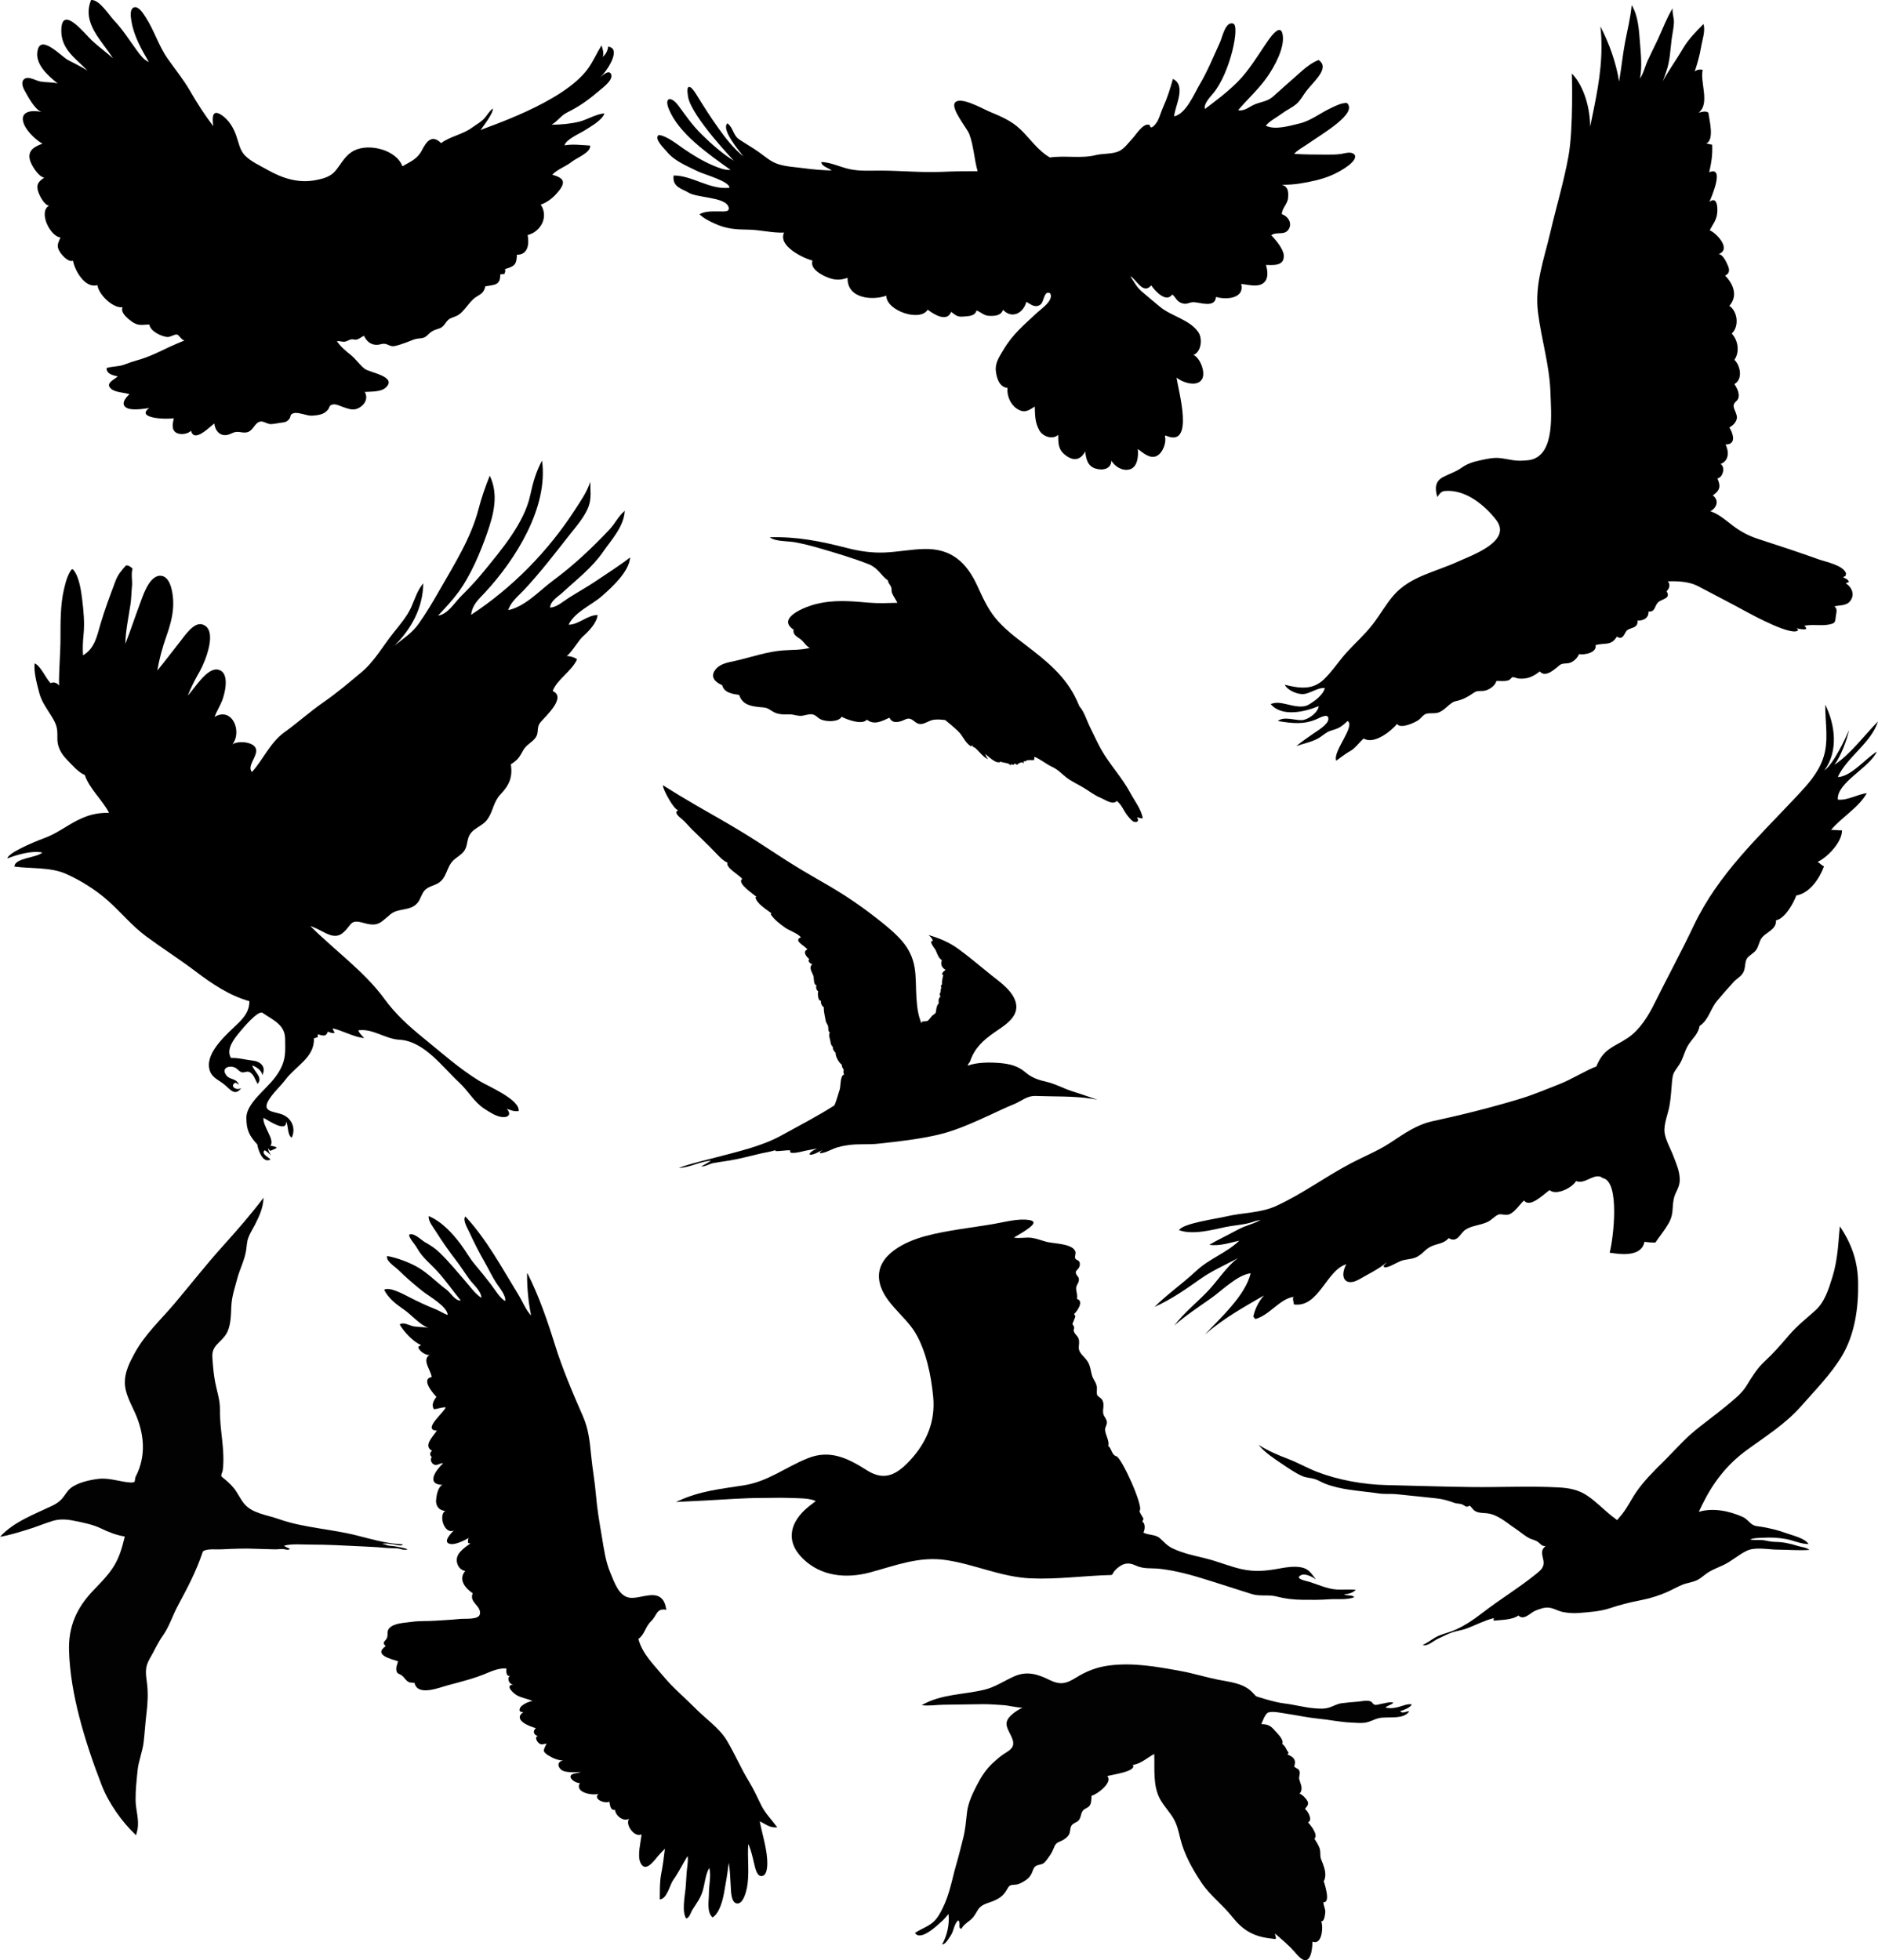 <?xml version="1.0" encoding="utf-8"?>
<!-- Generator: Adobe Illustrator 13.0.2, SVG Export Plug-In . SVG Version: 6.00 Build 14948)  -->
<!DOCTYPE svg PUBLIC "-//W3C//DTD SVG 1.1//EN" "http://www.w3.org/Graphics/SVG/1.1/DTD/svg11.dtd">
<svg version="1.1" id="Layer_1" xmlns="http://www.w3.org/2000/svg" xmlns:xlink="http://www.w3.org/1999/xlink" x="0px" y="0px"
	 width="453.03px" height="472.836px" viewBox="0 0 453.03 472.836" enable-background="new 0 0 453.03 472.836"
	 xml:space="preserve">
<path d="M87.984,94.513c0.82,1.46,0.172,2.887-1.164,3.744c-1.421,0.91-2.587,0.431-4.051-0.072
	c-0.674-0.232-1.711-0.772-2.438-0.625c-1.042,0.212-0.678,0.57-1.233,1.269c-0.935,1.17-2.227,1.312-3.746,1.437
	c-1.336,0.107-3.43-0.987-4.604-0.569c-0.926,0.329-0.5,0.813-1.017,1.417c-0.645,0.755-1.024,0.729-2.022,0.859
	c-0.749,0.097-1.64,0.327-2.387,0.329c-0.813,0.001-1.579-0.644-2.299-0.626c-1.511,0.038-1.758,1.945-3.135,2.501
	c-0.939,0.379-1.774-0.021-2.705,0.002c-0.948,0.025-1.389,0.501-2.267,0.708c-1.834,0.435-3.026-0.993-3.218-2.733
	c-1.063,0.744-4.896,4.812-5.61,1.726c-0.734,0.854-2.62,1.085-3.585,0.496c-1.236-0.755-0.802-2.278-0.581-3.509
	c-1.46,0.357-9.383,0.114-5.924-2.45c-1.324,0.217-3.962,0.587-5.209,0.077c-1.852-0.759-0.645-2.461,0.45-3.403
	c-1.24-0.419-3.361-0.411-4.388-1.267c-1.591-1.329,0.586-2.169,1.55-3.019c-1.143-0.3-2.68-0.52-2.697-2.021
	c1.373-0.462,2.821-0.293,4.23-0.822c1.071-0.401,2.134-0.777,3.222-1.079c2.742-0.76,5.067-1.948,7.641-3.161
	c1.217-0.572,2.478-1.093,3.683-1.587c-0.866-0.229-1.215-1.323-1.807-1.437c-0.587-0.113-1.604,0.703-2.431,0.586
	c-1.477-0.209-3.967-1.378-4.219-3.009c-1.846,0.031-2.704,0.462-4.396-0.82c-0.908-0.688-2.61-2.065-2.076-3.348
	c-2.351,0.296-5.791-3.112-6.046-5.326c-2.948,0.842-5.4-3.351-5.91-5.908c-1.004,0.458-2.49-1.13-3.023-1.912
	c-1.078-1.579-0.597-2.212,0.015-3.689c-2.467-0.2-5.402-6.163-2.767-7.659c-1.172-0.18-2.285-2.387-2.62-3.415
	c-0.56-1.717,0.122-2.444,1.469-3.347c-1.387-0.216-3.082-2.939-3.437-4.223c-0.651-2.357,1.116-3.285,3.001-3.967
	c-1.611-0.927-3.746-2.969-4.453-4.715C4.5,26.778,7.816,26.46,10.02,27.035c-1.666-0.67-3.225-3.653-4.081-5.181
	c-0.497-0.889-1.016-2.331,0.146-2.929c0.967-0.499,2.669,0.565,3.644,0.736c1.392,0.244,2.787,0.13,4.178,0.465
	c-2.3-1.848-5.741-4.789-4.775-8.225c0.964-3.433,5.68,1.72,7.266,2.578c1.584,0.857,3.191,1.567,4.704,2.561
	c-2.825-2.965-6.371-5.107-6.314-9.728c0.079-6.399,5.759,0.963,7.4,2.478c1.621,1.495,3.417,2.795,5.058,4.271
	c-2.628-4.239-7.558-8.447-5.277-14.053c1.971-0.211,4.346,3.672,5.579,4.958c2.065,2.156,3.656,4.725,5.427,7.139
	c0.785,1.069,1.701,2.367,2.925,2.842c-1.749-2.986-3.551-6.163-4.153-9.614c-0.144-0.824-0.586-3.085,0.518-3.531
	c1.131-0.457,2.32,1.512,2.791,2.225c2.119,3.212,3.18,6.991,5.406,10.15c1.816,2.579,3.769,4.957,5.353,7.703
	c1.722,2.986,3.542,5.81,5.632,8.557c-0.271-2.031-0.328-4.323,2.122-2.604c1.664,1.168,2.715,2.941,3.393,4.813
	c0.607,1.683,0.859,3.59,2.17,4.905c1.439,1.444,3.671,2.444,5.431,3.438c3.667,2.071,7.476,3.273,11.689,2.444
	c1.896-0.372,3.586-0.839,4.817-2.398c1.394-1.765,2.281-3.686,4.413-4.743c3.608-1.788,10.16-0.13,11.59,3.819
	c1.95-1.132,3.604-1.732,4.692-3.841c1.039-2.013,2.38-4.016,4.639-1.741c2.264-1.687,5.184-2.058,7.484-3.754
	c1.087-0.802,2.128-1.294,3.021-2.3c0.661-0.745,1.148-1.707,1.983-2.291c0.151,1.399-3.497,5.669-2.849,5.166
	c0.648-0.504,19.932-6.459,25.873-14.905c1.23-1.748,2.054-3.679,3.183-5.481c0.286,0.748,0.675,2.016,0.282,2.782
	c0.825-0.706,1.21-1.5,1.338-2.525c0.184,0.016,0.634,0.182,0.81,0.298c1.787,1.198-1.185,5.861-3.115,7.503
	c-0.055,0.052-0.057,0.049-0.008-0.008c0.679-0.538,2.367-2.368,2.976-1.187c0.706,1.371-1.895,3.267-2.702,3.954
	c-2.622,2.234-4.813,3.844-7.887,5.362c-1.469,0.725-2.29,2.128-3.72,2.919c2.12,0.049,4.68-0.223,6.649-0.71
	c1.903-0.47,4.077-1.858,6.091-2.004c-0.503,1.643-3.334,3.179-4.729,4.079c-1.173,0.756-4.695,2.272-4.875,3.642
	c1.871-0.374,4.174-0.06,6.143,0.043c0.292,1.631-3.296,3.008-4.36,3.864c-1.481,1.194-3.405,1.769-4.768,3.164
	c2.587,0.735,3.446,1.63,1.556,3.95c-1.243,1.524-2.484,2.584-4.333,3.28c1.987,2.955-0.029,6.565-3.158,7.324
	c0.427,2.25,0.038,4.796-2.59,4.748c-0.055,2.415-0.623,2.823-2.877,3.459c0.167,0.465,0.033,0.774-0.19,1.246
	c-0.397-0.158-0.611,0.078-0.958,0.047c0.075,2.688-1.458,2.49-3.597,2.877c-0.349,1.479-0.896,1.756-2.078,2.471
	c-1.053,0.637-1.571,1.411-2.369,2.356c-0.763,0.908-1.501,1.903-2.616,2.36c-1.673,0.683-1.723,0.514-2.75,1.96
	c-0.888,1.252-1.739,0.958-2.928,1.641c-1.255,0.723-1.298,1.624-2.92,1.751c-1.518,0.121-1.951,0.46-3.324,0.966
	c-0.795,0.292-2.344,0.852-3.163,0.929c-0.79,0.074-1.344-0.473-2.078-0.567c-0.701-0.092-1.14,0.201-1.806,0.233
	c-1.528,0.072-2.589-0.78-3.223-2.158c-0.55,0.162-0.949,0.615-1.571,0.839c-0.664,0.24-1.007-0.078-1.498,0.005
	c-0.558,0.095-0.992,0.474-1.579,0.564c-0.594,0.092-1.231-0.229-1.897-0.114c0.936,1.37,2.031,2.27,3.313,3.286
	c1.251,0.991,2.118,2.374,3.351,3.349c1.195,0.945,8.085,1.883,5.07,4.587c-1.175,1.053-3.524,0.903-4.996,1.016
	c-0.225,0.198-0.007,0.024,0.119-0.032"/>
<path fill="#020202" d="M32.75,442.628c-3.35-3.172-6.543-7.686-8.207-11.979c-2.085-5.374-3.971-10.904-5.412-16.487
	c-1.339-5.188-2.325-10.639-2.477-16.005c-0.162-5.798,1.792-10.223,5.739-14.402c1.829-1.937,3.762-3.802,5.15-6.097
	c1.313-2.174,1.979-4.586,2.567-7.033h-0.083c-2.1-0.359-3.815-1.056-5.719-1.971c-1.836-0.882-3.815-1.273-5.793-1.696
	c-2.004-0.431-3.877-0.685-5.875-0.07c-1.935,0.596-3.8,1.395-5.741,1.987c-2.285,0.696-4.538,1.433-6.9,1.823
	c3.329-3.627,8.224-5.402,12.573-7.474c0.981-0.469,1.839-1.033,2.534-1.881c0.666-0.811,1.134-1.756,1.976-2.413
	c1.688-1.321,4.514-1.941,6.607-2.2c2.706-0.334,5.238,0.736,7.944,0.887l0.763-0.107c0.26-0.469,0.11-0.883,0.355-1.359
	c2.531-4.93,2.08-10.188-0.101-15.173c-1.062-2.432-2.549-4.857-2.538-7.594c0.008-2.483,1.188-4.817,2.35-6.946
	c2.55-4.678,6.353-8.093,9.741-12.125c3.9-4.64,7.604-9.367,11.671-13.877c3.37-3.736,6.66-7.523,9.707-11.529
	c-0.11,2.445-0.989,4.358-2.077,6.508c-0.514,1.015-1.161,1.991-1.571,3.055c-0.406,1.059-0.403,2.164-0.584,3.268
	c-0.372,2.27-1.527,4.434-2.116,6.673c-0.623,2.369-1.329,4.314-1.437,6.795c-0.093,2.146-0.1,4.888-1.326,6.729
	c-1.389,2.088-3.426,2.635-3.242,5.469c0.13,1.984,0.299,4.062,0.676,6.014c0.445,2.315,1.189,4.271,1.15,6.676
	c-0.077,4.911,1.281,9.625,0.681,14.539c-0.065,0.542-0.621,1.284-0.196,1.625c1.057,0.85,2.096,1.72,2.937,2.791
	c0.916,1.167,1.503,2.562,2.452,3.702c1.926,2.318,5.583,2.692,8.286,3.662c3.051,1.093,6.266,1.676,9.455,2.206
	c3.302,0.549,6.555,1.012,9.801,1.858c3.132,0.818,6.273,1.683,9.51,1.958c0.381,0.031,0.764,0.059,1.145,0.085
	c-0.035,0.068-0.065,0.129-0.088,0.213c-0.753,0.184-1.548-0.155-2.312-0.234c-0.607-0.062-2.059-0.331-2.543-0.073
	c0.53-0.013,1.06,0.321,1.563,0.405c0.53,0.088,1.083,0.075,1.592,0.181c0.915,0.189,2.174,0.315,2.989,0.719
	c-0.933,0.317-1.785-0.205-2.659-0.247c-0.964-0.046-1.85-0.029-2.815-0.123c-1.982-0.191-4.05-0.272-5.997-0.37
	c-3.933-0.195-7.928-0.415-11.891-0.406c-1.964,0.006-4.603-0.251-6.46,0.263c0.399,0.338,0.97,0.517,1.43,0.739
	c-0.375,0.496-1.18,0.071-1.704,0.059c-0.706-0.018-1.355,0.113-2.069,0.077c-1.427-0.07-2.889-0.051-4.294-0.121
	c-2.78-0.142-5.716-0.007-8.494,0.124c-1.341,0.062-3.242-0.204-4.325,0.411l-0.163,0.245c-1.566,4.709-3.674,8.62-6.002,12.982
	c-1.285,2.408-2.048,4.997-3.642,7.241c-1.232,1.735-2.028,3.638-3.106,5.461c-1.297,2.193-0.963,3.672-0.666,6.104
	c0.28,2.286,0.155,4.715-0.124,6.997c-0.284,2.323-0.421,4.646-0.682,6.967c-0.265,2.359-1.24,4.557-1.477,6.932
	c-0.234,2.356-0.511,4.813-0.479,7.182c0.03,2.339,0.888,4.64,0.475,6.98c-0.089,0.503-0.23,0.996-0.381,1.484L32.75,442.628z"/>
<path d="M159.9,189.466c-0.023,0.904,2.759,6.1,3.764,5.959c-1.27,0.477,0.17,1.618,0.766,2.098
	c0.936,0.754,1.652,1.721,2.513,2.566c1.821,1.786,3.668,3.515,5.439,5.361c0.886,0.924,1.938,2.139,3.14,2.65
	c-0.579,1.191,2.988,3.059,3.521,3.933c-1.407,0.938,2.764,3.698,3.416,4.27c-0.073,0.044-0.155,0.063-0.229,0.11
	c0.232,1.523,2.69,2.972,3.861,3.889c-0.054,0.061-0.119,0.178-0.176,0.248c0.887,1.312,2.173,2.284,3.444,3.188
	c1.141,0.812,2.943,1.307,3.85,2.348c-1.915,0.803,0.869,1.988,1.564,2.938c-1.293,0.509-0.17,1.856,0.444,2.302
	c-0.481,0.523,0.206,1.107,0.728,1.263c-0.855,0.739-0.154,1.792,0.15,2.495c0.187,0.434,0.193,0.634,0.242,1.253
	c0.031,0.417,0.104,1.241,0.602,1.306c-0.126,0.485-0.054,1.216,0.447,1.455c-0.203,0.498-0.034,2.492,0.652,2.27
	c-0.073,0.588,0.207,1.311,0.701,1.608c-0.055,1.157,0.271,2.122,0.441,3.233c0.075,0.5,0.424,0.813,0.566,1.275
	c0.156,0.502-0.094,1.271,0.439,1.553c-0.35,0.629-0.047,1.291,0.095,1.927c0.096,0.427,0.13,1.231,0.626,1.5
	c-0.074,0.589,0.285,1.136,0.7,1.519c-0.184,0.678,0.867,2.534,1.471,2.826c-0.064,0.387,0.206,0.896,0.474,1.242
	c-0.191,0.369-0.064,0.799,0.07,1.161c-0.963,0.125-0.803,2.81-1.045,3.56c-0.363,1.125-0.796,2.723-1.225,3.738l-0.062,0.119
	c-4.225,2.705-8.391,4.823-12.769,7.248c-4.743,2.626-10.512,3.894-15.719,5.284c-3.021,0.807-6.144,1.474-9.076,2.568
	c2.691-0.054,5.134-1.624,7.798-1.726c-0.773,0.479-1.582,0.92-2.376,1.364c0.965,0.078,2.04-0.662,2.96-0.822
	c1.144-0.2,2.273-0.368,3.417-0.539c2.562-0.383,5.161-1.097,7.685-1.691c1.275-0.302,2.651-0.474,3.88-0.89
	c-0.003,0.039-0.06,0.17-0.07,0.217c1.169,0.107,2.513-0.268,3.684-0.146c-0.762,1.05,2.113,0.438,2.573,0.314
	c1.282-0.342,2.534-0.503,3.825-0.77c-0.756,0.379-1.373,0.605-1.879,1.341c0.555,0.581,2.57-0.742,3.25-0.981
	c-0.292,0.199-0.674,0.397-0.695,0.785c1.256-0.071,2.23-0.656,3.363-1.121c1.143-0.469,2.432-0.696,3.65-0.867
	c2.277-0.322,4.623-0.062,6.923-0.308c4.794-0.513,9.71-1.056,14.42-2.132c4.407-1.007,8.685-2.979,12.784-4.854
	c1.863-0.853,3.699-1.762,5.598-2.516c1.953-0.775,3.135-2.105,5.37-2.021c4.494,0.168,9.028-0.022,13.485,0.66
	c0.471,0.072,0.938,0.155,1.403,0.259c-2.069-0.731-4.126-1.411-6.213-2.087c-2.043-0.662-4-1.771-6.084-2.241
	c-1.952-0.438-3.589-0.988-5.131-2.311c-1.817-1.559-3.784-2.022-6.148-2.228c-2.325-0.201-5.552-0.205-7.745,0.637l0.061-0.24
	c0.098-0.322,0.405-0.494,0.512-0.812c1.06-3.178,3.166-5.094,5.859-6.963c2.192-1.52,5.69-3.52,5.261-6.68
	c-0.424-3.111-3.884-5.455-6.137-7.247c-2.601-2.069-5.131-4.269-7.82-6.22c-2.219-1.608-4.588-2.6-7.208-3.352
	c0.452,0.372,0.924,0.807,1.061,1.405c-1.176-0.022,0.5,1.872,0.676,2.251c0.338,0.729,0.676,1.963,1.486,2.391
	c-0.266,1-0.146,1.721,0.905,2.357c-0.372,0.299-1.271,0.928-0.54,1.353c-0.185,0.306-0.418,1.81-0.295,2.133
	c-0.314,0.191-0.374,0.512-0.184,0.831c-0.164,0.339-0.207,0.695-0.156,1.06c-0.422,0.338-0.122,0.739-0.093,1.182
	c-0.515,0.202-0.429,1.089-0.384,1.554c-0.418,0.299-0.537,1.025-0.6,1.456c-0.141,0.959-0.077,0.826-0.773,1.326
	c-0.545,0.392-0.769,0.985-1.24,1.364c-0.414,0.333-1.696-0.143-1.527,0.709l0.045,0.112c-0.897-2.021-1.129-4.11-1.285-6.315
	c-0.174-2.457-0.039-4.941-0.451-7.379c-0.395-2.342-1.393-4.421-2.928-6.229c-1.754-2.063-3.913-3.786-6.033-5.455
	c-2.5-1.967-5.083-3.832-7.757-5.559c-2.703-1.744-5.503-3.325-8.288-4.935c-2.693-1.558-5.332-3.197-7.935-4.901
	c-3.105-2.033-6.21-4.062-9.389-5.979c-3.415-2.061-6.894-4.011-10.349-6.003c-2.673-1.541-5.307-3.141-7.916-4.787L159.9,189.466z"
	/>
<path d="M409.789,364.682c3.413-1.035,7.334-0.229,10.541,1.195c0.928,0.413,1.345,1.023,2.087,1.643
	c0.841,0.7,1.63,0.616,2.653,0.793c2.003,0.346,3.984,0.834,5.897,1.535c1.448,0.531,4.445,1.193,5.311,2.595
	c-1.785,0.039-3.742-0.908-5.518-1.218c-1.902-0.331-3.636-0.405-5.573-0.291c-0.945,0.057-2.122,0.021-2.998,0.413
	c0.913,0.214,1.965,0.045,2.946,0.143c0.979,0.098,1.955,0.427,2.958,0.435c1.954,0.014,3.691,0.374,5.572,0.977
	c0.941,0.302,2.079,0.34,2.831,0.958c-2.544,0.188-5.158-0.05-7.711-0.064c-2.269-0.014-5.38-0.724-7.467,0.295
	c-1.988,0.969-3.624,2.528-5.694,3.475c-1.107,0.506-2.251,0.953-3.308,1.563c-0.991,0.573-1.798,1.435-2.81,1.962
	c-1.111,0.578-2.414,0.689-3.578,1.139c-1.115,0.433-2.158,1.05-3.246,1.549c-2.373,1.088-4.64,1.789-7.203,2.283
	c-2.473,0.477-4.806,1.091-7.195,1.883c-2.311,0.766-5.02,0.94-7.442,1.131c-1.249,0.099-2.573,0.01-3.805-0.228
	c-1.174-0.226-2.251-0.95-3.434-1.062c-1.072-0.103-2.284,0.331-3.26,0.749c-0.901,0.386-2.026,1.574-3.013,1.59
	c-0.413,0.007-0.754-0.117-1.027-0.45c-1.445,1.092-4.305,1.068-6.004,1.255c0.05-0.239-0.059-0.336,0.08-0.622
	c-2.184,0.528-4.362,1.66-6.469,2.474c-1.187,0.459-2.427,0.582-3.602,0.981c-1.2,0.408-2.361,1.054-3.482,1.554
	c-1.034,0.462-2.43,1.871-3.619,1.48c1.08-0.491,1.979-1.201,2.994-1.798c1.263-0.741,2.66-1.017,4.018-1.522
	c2.564-0.955,5.242-2.764,7.4-4.438c4.235-3.284,8.881-6.073,13.035-9.455c1.097-0.893,1.911-1.591,1.671-3.098
	c-0.241-1.504-0.848-2.395,0.521-3.565c-0.908,0.121-1.209-0.518-1.848-0.98c-0.6-0.435-1.167-0.493-1.811-0.775
	c-1.289-0.563-2.395-1.629-3.547-2.386c-2.21-1.451-4.291-3.479-6.988-3.753c-0.836-0.085-1.756-0.051-2.552-0.402
	c-0.784-0.347-0.933-0.863-1.534-1.437c-1.012,0.609-1.137-0.068-2.003-0.355c-0.581-0.193-1.079-0.075-1.751-0.321
	c-1.354-0.498-2.772-0.928-4.297-1.083c-3.213-0.327-6.398-0.695-9.648-1.002c-1.72-0.162-2.941,0.067-4.818-0.261l-0.51-0.073
	c-4.072-0.549-7.949-0.707-11.832-2.179c-0.864-0.328-1.646-0.861-2.528-1.139c-0.986-0.31-2.031-0.29-2.995-0.704
	c-1.701-0.732-3.52-2.005-5.061-3.044c-1.982-1.335-3.982-2.645-5.516-4.498c2.248,1.414,4.549,2.412,7.025,3.349
	c2.451,0.927,4.718,2.255,7.162,3.191c5.05,1.937,11.16,3.035,16.572,3.153c6.909,0.15,13.829,0.409,20.74,0.482
	c6.951,0.074,13.872-0.286,20.822,0.083c2.521,0.135,4.754,0.521,6.895,1.943c2.201,1.463,4.028,3.42,6.101,5.049
	c0.388,0.305,0.781,0.6,1.177,0.892l0.547-0.656c1.818-2,2.736-4.257,4.301-6.446c1.825-2.556,4.033-4.752,6.266-6.947
	c2.299-2.261,4.42-4.735,6.855-6.85c2.684-2.329,5.629-4.347,8.352-6.633c1.756-1.476,3.615-2.847,4.848-4.816
	c1.366-2.184,2.474-4.138,4.394-5.914c2.133-1.973,3.985-4.098,5.868-6.307c1.956-2.294,4.181-4.018,6.396-6.015
	c2.256-2.034,3.194-5.142,4.074-7.957c1.087-3.478,1.378-6.899,1.657-10.502c0.047-0.604,0.105-1.205,0.17-1.807
	c2.863,4.248,4.314,8.403,4.406,13.568c0.107,6.064-0.79,12.546-3.978,17.812c-2.623,4.335-6.424,8.182-9.762,11.978
	c-3.854,4.385-8.602,7.28-13.253,10.705c-4.746,3.493-8.038,7.812-10.617,13.075c-0.283,0.579-0.561,1.161-0.838,1.744V364.682z"/>
<path d="M267.287,348.691c0.998,0.872,0.803,2.211,2.026,2.593c1.292,0.403,6.39,11.719,5.669,13.041
	c-0.488,0.096,1.238,2.372,0.838,2.12c-0.096,0.147-0.205,0.456-0.223,0.625c0.75,0.451,0.613,1.999,0.208,2.611
	c1.281,0.694,2.848,0.383,3.969,1.344c1.059,0.91,1.654,1.764,2.982,2.414c2.58,1.265,5.396,1.812,8.165,2.495
	c2.941,0.725,5.705,1.937,8.681,2.586c3.113,0.682,5.8,0.422,8.914-0.15c1.759-0.324,3.628-0.636,5.414-0.294
	c1.829,0.351,2.452,1.56,3.52,2.917c-0.815-0.602-2.603-1.582-3.651-1.015c-1.331,0.718,0.541,1.19,1.321,1.391
	c2.398,0.613,4.938,1.944,7.402,2.051c1.514,0.064,3.013-0.073,4.53,0.049c-0.601,0.74-1.916,1.121-2.857,1.061
	c0.777,0.511,1.939,0.089,2.521,0.734c-1.903,0.738-4.142,0.368-6.147,0.516c-2.11,0.154-4.27,0.143-6.387,0.116
	c-2.153-0.026-4.163-0.257-6.241-0.799c-1.992-0.521-4.008,0.04-5.972-0.587c-3.541-1.129-7.09-2.262-10.635-3.377
	c-3.75-1.181-7.563-2.251-11.474-2.704c-2.216-0.258-3.908,0.136-5.979-0.839c-2.082-0.98-3.581-0.235-5.071,1.386
	c-0.277,0.303-0.384,0.933-0.794,0.942c-6.475,0.159-13.02,1.106-19.491,0.801c-7.001-0.331-13.318-3.339-20.169-4.387
	c-6.618-1.012-12.234,1.283-18.485,2.963c-5.676,1.523-11.747,0.991-16.145-3.279c-4.484-4.355-3.071-9.057,1.391-12.648
	c0.55-0.44,1.114-0.865,1.677-1.289c-1.65-0.777-4.355-0.664-6.153-0.746c-2.248-0.103-4.521,0.003-6.772-0.001
	c-4.479-0.008-8.982,0.372-13.433,0.599c-2.472,0.126-7.398,0.37-7.398,0.37l0.668-0.282c5.177-2.405,10.125-2.848,15.696-3.73
	c5.905-0.936,10.064-4.365,15.44-6.531c5.393-2.171,9.716-0.002,14.263,2.888c4.22,2.684,7.164,1.112,10.407-2.365
	c4.018-4.312,6.171-9.446,5.599-15.369c-0.494-5.101-1.668-10.985-4.319-15.435c-2.549-4.283-8.262-7.747-8.738-13.035
	c-0.527-5.862,6.505-9.022,11.147-10.269c5.345-1.433,11.031-1.996,16.479-2.931c2.635-0.45,5.857-1.368,8.544-0.96
	c2.074,0.316,0.764,1.393-0.383,2.209c-1.041,0.739-2.163,1.374-3.262,2.023c1.451,0.293,2.875-0.14,4.328,0.075
	c1.266,0.186,2.456,0.688,3.692,0.994c1.682,0.412,6.182,0.393,6.805,2.305c0.175,0.537-0.203,1.095-0.039,1.629
	c0.164,0.544,1.144,0.301,1.131,1.435s-0.998,1.382-0.985,1.924c0.022,0.933,0.925,1.003,0.733,2.029
	c-0.158,0.847-0.657,1.067-0.648,1.902c0.009,0.825,0.396,1.58,0.175,2.508c1.847,0.504-0.007,3.087-0.693,3.666
	c0.626,0.635,0.093,0.938-0.035,1.535c-0.055,0.257-0.269,0.505-0.319,0.827c-0.03,0.194,0.35,0.494,0.373,0.717
	c0.065,0.697-0.293,0.642,0.07,1.369c0.25,0.497,0.717,0.791,0.947,1.304c0.531,1.188-0.218,2.23,0.344,3.275
	c0.488,0.908,1.448,1.6,1.981,2.533c0.647,1.136,0.636,2.033,0.966,3.19c0.322,1.13,1.075,1.719,1.195,2.938
	c0.048,0.505-0.116,1.438,0.083,1.848c0.233,0.47,0.962,0.627,1.275,1.29c0.571,1.21-0.09,2.154,0.213,3.306
	c0.166,0.631,0.766,1.137,0.837,1.864c0.072,0.715-0.41,1.201-0.423,1.809c-0.022,1.176,0.945,2.457,0.823,3.784L267.287,348.691z"
	/>
<path d="M103.645,326.822c-2.011,1.176,0.388,3.796,0.48,5.353c-2.723,0.464,0.487,4.096,1.156,4.772
	c-0.657,0.842-1.281,1.937-0.611,2.983c0.894-0.065,1.885-0.503,2.834-0.464c-0.158,1.063-5.812,5.469-2.122,5.624
	c-0.828,1.327-3.403,3.65-1.163,4.856c-0.562,0.4-0.622,1.096-0.059,1.5c-0.48,0.604-0.133,1.523,0.562,1.835
	c0.807,0.361,1.324-0.42,2.162-0.31c-1.765,1.665-4.198,5.075-0.152,5.218c-1.099,0.448-1.467,2.616-1.54,3.676
	c-0.099,1.455,0.814,2.554,2.265,2.58l-0.062,0.001c-1.652,1.022-0.232,5.751,2.075,4.737c-0.843,0.847-2.9,3.005-0.65,3.276
	c1.108,0.132,3.278-0.887,4.209-1.467c-0.169,0.374-0.144,0.763-0.112,1.182c0.231,0.035,0.307,0.142,0.559,0.14
	c-1.026,0.696-2.689,1.867-3.123,3.064c-0.537,1.482,0.288,3.299,1.874,3.56c-1.771,2.103,0.064,4.204,1.807,5.382
	c-0.94,2.253,2.088,2.958,1.735,5c-0.254,1.479-3.596,1.053-4.915,1.201c-1.92,0.215-3.919,0.279-5.853,0.422
	c-1.916,0.141-3.82-0.01-5.724,0.282c-1.583,0.243-4.187,0.228-5.358,1.519c-0.729,0.801-0.232,1.467-0.569,2.341
	c-0.313,0.813-1.378,0.992-0.315,1.984c-3.049,2.159,1.352,3.104,2.965,3.646c-0.105,0.729-0.464,1.17-0.408,1.94
	c0.084,1.153,0.524,0.952,1.225,1.418c0.678,0.45,0.746,0.833,1.342,1.362c0.683,0.606,1.062,0.34,1.842,0.529
	c0.734,3.292,6.067,1.072,7.996,0.559c3.234-0.861,6.562-1.681,9.641-3.013c1.416-0.613,2.938-1.141,4.51-1.067v0.125
	c-0.068,0.662,0.018,2.014,0.948,1.612c-0.946,0.554-0.288,2.194,0.764,2.138c-2.226,0.207,0.06,2.18,0.829,2.614
	c1.245,0.703,2.582,0.804,3.787,1.392c-0.861,0.066-1.857,0.552-2.539,1.088c-0.668,0.526-1.085,1.657,0.321,1.556
	c-2.64,1.86,1.366,3.458,2.997,3.877c-0.93,0.928-0.352,1.646,0.535,1.972c-0.9,0.035-0.32,1.232,0.156,1.623
	c0.668,0.547,1.102,0.273,1.901,0.118c-0.624,1.482-1.233,1.838,0.405,2.86c1.172,0.732,2.223,1.148,3.605,1.271
	c-1.85,0.23-1.188,2.106,0.16,2.533c1.158,0.368,2.879,0.288,4.081,0.213c-0.608,0.314-2.356,0.247-2.459,1.044
	c-0.108,0.849,1.585,1.712,2.241,1.607c-1.312,2.355,3.084,3.061,4.492,2.623c-1.404,1.257,1.5,2.447,2.616,1.872
	c0.225,0.872,0.143,2.089,1.386,2.003c0.099,1.437,2.084,2.91,3.381,2.125c-1.038,1.441,1.354,4.65,2.999,3.75
	c-0.154,1.855-1.032,5-0.3,6.743c1.064,2.534,3,0.077,3.936-1.085c0.582-0.724,1.23-1.385,1.877-2.053l0.125-0.124
	c-0.229,1.946-0.498,4.072-0.889,6.062c-0.395,2.011-0.311,4.078-0.344,6.167c1.762-0.126,2.402-3.501,3.234-4.668
	c1.309-1.838,2.278-3.869,3.469-5.803c0.216,1.173-0.123,2.737-0.219,3.928c-0.102,1.289-0.137,2.596-0.26,3.875
	c-0.181,1.862-0.959,5.728,0.163,7.293c0.888-0.361,1.032-1.404,1.494-2.143c0.978-1.566,1.888-2.655,2.448-4.467
	c0.516-1.662,0.707-4.241,1.629-5.611c0.463,1.933-0.107,4.135-0.105,6.174c0.002,1.748-0.578,4.473,0.877,5.762
	c1.65-0.979,2.445-4.112,2.768-5.887c0.449-2.476,0.855-4.804,1.136-7.298c0.353,1.954,0.361,3.896,0.491,5.87
	c0.065,0.987,0.062,3.782,1.489,3.951c1.436,0.17,2.141-2.552,2.352-3.512c0.771-3.513,0.1-7.359,0.39-10.945v0.125
	c0.756,1.648,1.054,3.307,1.483,5.051c0.216,0.879,0.668,3.054,1.989,2.618c1.269-0.417,1.141-3.19,1.068-4.156
	c-0.227-3.001-1.214-6.035-1.78-8.993c1.569,0.726,2.304,1.589,4.226,1.457c-1.252-1.731-2.838-3.299-3.809-5.218
	c-0.994-1.969-1.844-3.948-3.012-5.844c-1.996-3.24-3.453-6.771-5.414-10.003c-1.749-2.883-4.996-5.107-7.37-7.503
	c-2.646-2.669-5.531-5.061-7.935-7.962c-2.248-2.715-5.014-5.319-5.945-8.881v-0.062c1.523-1.068,1.621-2.892,2.994-4.201
	c1.559-1.485,1.264-3.256,3.734-2.813c-0.137-0.658-0.271-1.393-0.597-1.988c-1.646-3.014-5.558-0.641-8.13-0.906
	c-2.726-0.281-3.805-3.734-4.729-5.899c-1.249-2.921-1.608-5.945-2.138-9.049c-0.556-3.269-1.106-6.475-1.383-9.783
	c-0.272-3.277-0.875-6.508-1.186-9.78c-0.309-3.239-0.629-6.227-1.947-9.24c-2.469-5.646-4.953-11.441-6.787-17.33
	c-1.793-5.765-3.852-11.739-6.58-17.127h-0.125c0.002,3.597,0.299,6.769,0.979,10.111c-1.23-1.225-2.114-3.458-3.059-4.993
	c-3.963-6.44-7.646-13.358-12.793-18.879c-0.753,0.766,0.537,2.903,0.925,3.747c1.138,2.481,2.43,5.018,3.798,7.391
	c0.931,1.617,1.701,3.324,2.723,4.885c0.69,1.055,2.369,3.011,2.156,4.345c-1.115-0.422-2.727-3.078-3.494-4.061
	c-1.217-1.56-2.464-3.144-3.752-4.655c-1.293-1.517-2.207-3.219-3.389-4.82c-2.02-2.737-4.705-5.647-7.82-6.93
	c-0.169,1.179,1.114,2.73,1.728,3.704c1.495,2.383,3.173,4.772,4.892,7.002c1.167,1.513,2.159,3.13,3.295,4.662
	c0.856,1.155,2.805,2.775,2.791,4.349c-1.406-0.881-2.688-2.658-3.787-3.93c-2.051-2.371-3.973-4.728-6.237-6.928
	c-1.149-1.117-2.198-1.782-3.562-2.55c-0.953-0.535-2.736-2.459-3.871-1.799c0.195,1.082,1.367,2.171,1.912,3.16
	c1.289,2.337,3.152,3.708,4.906,5.627c1.986,2.175,3.818,4.791,5.662,7.062h-0.062c-1.225,0.132-2.438-1.928-3.387-2.629
	c-2.278-1.679-4.268-3.789-6.688-5.256c-2.043-1.239-5.245-2.44-7.589-2.845c-0.469,1.115,1.879,2.581,2.605,3.291
	c1.92,1.876,3.778,3.489,5.895,5.18c1.508,1.204,5.998,3.683,6.08,5.744c-0.953-0.285-1.971-1.012-2.951-1.393
	c-2.171-0.842-4.192-1.824-6.277-2.875c-1.277-0.642-4.765-2.613-6.105-1.81c1.05,2.066,2.816,3.443,4.682,4.714
	c1.963,1.337,3.762,3.626,6.002,4.512c-1.145-0.278-2.294-0.195-3.514-0.385c-1.041-0.163-2.456-1.169-3.42-0.468
	c0.881,1.624,3.44,4.372,5.188,4.965c-0.258,0.09-0.42,0.313-0.686,0.4c-0.075,0.887,1.85,2.182,2.604,1.978H103.645z"/>
<path fill="#020202" d="M302.983,409.15c-0.057-0.051-0.745-0.827-1.16-1.208c-2.176-1.996-5.259-2.221-8.026-2.778
	c-3.008-0.605-5.937-1.535-8.957-2.082c-5.771-1.047-11.522-2.112-17.39-1.323c-2.923,0.393-5.4,1.366-7.896,2.918
	c-2.438,1.517-3.834,1.811-6.455,0.518c-2.811-1.386-5.404-2.164-8.415-0.842c-2.47,1.085-4.557,2.59-7.226,3.233
	c-5.219,1.259-10.324,0.997-15.12,3.723c1.59,0.249,3.58-0.081,5.18-0.096c3.153-0.028,6.455-0.112,9.644-0.137
	c1.59-0.013,3.165,0.122,4.752,0.222c1.561,0.099,3.277,0.623,4.742,0.605c0,0-3.825,1.807-3.854,3.831
	c-0.024,1.774,2.023,3.583,1.552,5.311c-0.276,1.009-1.546,1.588-2.333,2.134c-0.849,0.588-1.615,1.258-2.378,1.951
	c-1.772,1.607-2.912,3.388-4.004,5.503c-1.035,2.007-2.09,4.212-2.359,6.474c-0.249,2.09-0.389,4.146-0.908,6.201
	c-0.542,2.146-1.087,4.362-1.708,6.486c-0.615,2.107-1.047,4.254-1.676,6.354c-0.623,2.085-1.348,3.875-2.46,5.743
	c-1.192,2.004-2.426,2.537-4.443,3.566c-0.47,0.24-0.921,0.515-1.365,0.798c1.385,2.161,5.648-2.072,6.688-3.008
	c0.51-0.46,0.951-1.05,1.404-1.563c0.283,2.414-0.343,5.215-1.52,7.293c0.024,0.019,0.047,0.039,0.068,0.061
	c0.806-0.092,1.615-1.624,2.056-2.276c0.645-0.954,0.788-2.904,1.776-3.543c0.533,0.548,0.05,1.521,0.385,1.896l0.332,0.162
	c0.121-0.231,0.271-0.434,0.435-0.637c0.581-0.722,1.383-1.138,2.038-1.766c0.647-0.62,1.058-1.443,1.523-2.196
	c0.889-1.433,2.45-1.554,3.918-2.21c1.689-0.756,2.381-1.421,3.27-3.014c0.554-0.993,1.145-0.713,2.129-0.873
	c0.771-0.125,1.536-0.61,2.188-1.031c0.604-0.389,1.017-0.854,1.37-1.482c0.337-0.6,0.446-1.473,1.023-1.894
	c0.637-0.464,1.48-0.296,2.104-0.861c0.521-0.473,0.95-1.208,1.373-1.772c0.528-0.706,0.751-1.403,1.106-2.19
	c0.402-0.892,0.924-0.957,1.754-1.359c0.627-0.305,1.308-0.786,1.688-1.39c0.427-0.68,0.235-1.55,0.638-2.216
	c0.396-0.657,1.227-0.72,1.727-1.271c0.586-0.646,0.494-1.595,0.979-2.282c0.432-0.611,1.243-0.685,1.679-1.278
	c0.468-0.637,0.403-1.648,0.464-2.398c1.267-0.239,5.232-3.232,3.793-4.716c0.618-0.312,7.203-1.053,6.176-2.733
	c1.913-0.204,3.63-1.835,5.075-2.571l0.078-0.086c0.14,3.665-0.396,7.726,1.471,11.045c0.92,1.635,2.26,2.983,3.198,4.605
	c0.884,1.527,1.222,3.199,1.643,4.892c0.935,3.761,2.965,7.38,5.113,10.582c2.055,3.062,5.099,5.296,7.382,8.188
	c2.469,3.131,4.985,4.681,8.971,5.191c0.439,0.057,0.804,0.098,1.344,0.166s-0.046-0.877,0.043-1.297
	c1.607,1.407,3.235,2.736,4.643,4.352c1.008,1.156,2.789,3.382,3.806,1.023c0.458-1.061,0.497-2.319,0.574-3.454
	c2.331,0.978,2.627-3.628,2.091-4.919c0.746,0.202,0.902-1.527,0.965-2.033c0.119-0.967-0.462-1.682-0.426-2.549
	c1.838,0.139,0.241-4.466,0.022-5.216c0.069-0.013,0.068,0.073,0.133,0.056c0.595-1.467,0.192-2.804-0.334-4.232
	c-0.242-0.66-0.529-1.136-0.56-1.733c-0.037-0.747,0.037-1.36-0.273-2.108c-0.279-0.673-0.754-1.475-1.167-2.087
	c1.018-0.848-0.905-3.295-1.552-3.925c1.222-0.53-0.009-2.751-0.73-3.247c0.602-0.787,1.093-1.216,0.453-2.154
	c-0.352-0.515-1.139-1.374-1.751-1.538c0.98-1.145,0.217-2.314-0.077-3.461c-0.155-0.609,0.256-1.232,0.084-1.886
	c-0.208-0.794-0.848-0.651-1.251-1.178c-0.034,0.05-0.046,0.161-0.073,0.218c0.091-0.787,0.456-1.285-0.05-2.08
	c-0.384-0.604-0.981-0.756-1.559-1.106c0.1-0.077,0.196-0.318,0.304-0.4c-0.622-0.631-0.739-1.617-1.552-2.07
	c0.472-1.104-1.235-2.581-1.885-3.356c-0.976-1.167-1.829-1.448-3.104-1.438l-0.04-0.005c0.242-0.709,0.922-2.454,1.555-2.767
	c0.942-0.466,3.326,0.067,4.334,0.216c2.611,0.384,5.261,0.975,7.884,1.228c2.638,0.254,5.239,0.824,7.896,0.939
	c1.113,0.048,2.354,0.187,3.457,0.003c1.098-0.184,2.094-0.812,3.188-1.066c2.147-0.499,5.946,0.456,7.349-1.646
	c-0.693-0.113-1.662,0.688-2.175-0.038c0.874-0.309,2.346-0.8,2.79-1.616c-0.885-0.271-2.298,0.369-3.207,0.599
	c-1.115,0.281-1.976,0.403-3.152,0.131c0.585-0.549,1.402-0.585,1.923-1.172c-0.861-0.28-2.058,0.164-2.938,0.294
	c-0.469,0.069-1.145,0.356-1.612,0.204c-0.413-0.136-0.514-0.599-0.893-0.773c-0.875-0.407-2.268-0.029-3.205,0.041
	c-1.29,0.097-2.6,0.201-3.879,0.381c-1.041,0.146-1.814,0.636-2.8,0.975c-1.242,0.428-2.354,0.344-3.644,0.245
	c-2.526-0.195-4.956-0.906-7.475-1.195C307.396,410.61,303.039,409.201,302.983,409.15z"/>
<path d="M63.371,244.343c2.534,1.745,5.369,2.826,5.409,6.218c0.035,2.892,0.231,4.803-1.173,7.406
	c-1.258,2.333-3.018,3.914-4.812,5.804c-1.458,1.537-3.358,3.682-3.362,5.822c-0.006,2.969,0.684,4.34,2.63,6.466
	c0.189,1.314,1.337,4.713,3.202,3.614c-0.556-0.579-2.342-1.369-1.414-2.216c0.566,0.312,1.082,0.8,1.535,1.275
	c-0.319-0.533-0.672-1.11-0.735-1.764c0.008,0.027,0.348,0.408,0.523,0.641c1.946-0.766,2.124-0.875,0.024-1.253
	c1.262-1.298-1.881-4.699-1.635-6.71c1.144,0.561,5.667,3.77,5.452,0.84c0.579,1.09,0.284,3.37,1.369,3.929
	c1.113-2.438-0.172-4.945-2.645-5.71c-2.059-0.638-4.572-0.628-2.915-3.367c1.082-1.787,2.838-3.294,4.095-4.975
	c2.422-3.232,7.041-5.324,6.801-9.911c0.329-0.008,0.529-0.247,0.909-0.211c-0.018-0.232,0.069-0.521,0.047-0.751
	c0.981,0.259,2.015,0.746,2.369-0.646c0.573,0.169,1.169,0.519,1.705,0.265c-0.25-0.309-0.376-0.81-0.554-1.061
	c2.393,0.498,5.23,2.16,7.643,2.349c-0.493-0.564-1.164-1.124-1.408-1.86c3.439-0.532,6.479,2.088,9.928,2.265
	c5.947,0.303,10.382,6.598,14.501,10.406c2.152,1.991,3.514,4.664,6.022,6.265c1.148,0.732,2.521,1.662,3.876,1.917
	c1.589,0.298,2.829-0.355,1.518-1.93c0.994,0.36,1.744,0.69,2.845,0.546c0.361-2.768-7.485-6.045-9.466-7.257
	c-4.884-2.988-9.161-6.837-13.588-10.425c-3.408-2.763-6.733-5.786-9.324-9.363c-4.741-6.545-12.202-11.882-17.851-17.562v-0.02
	c0.52,0.194,1.033,0.404,1.54,0.634c2.043,0.929,4.302,2.78,6.361,0.941c2.233-1.995,1.578-3.281,4.981-2.317
	c3.513,0.995,3.996-0.109,6.433-2.105c1.969-1.612,4.857-0.659,6.573-2.816c0.723-0.907,0.902-2.154,1.721-2.999
	c0.846-0.874,2.018-1.031,3.042-1.595c2.283-1.255,2.043-3.7,3.694-5.459c0.824-0.879,1.997-1.377,2.713-2.375
	c0.716-0.996,0.665-2.027,1.013-3.138c0.758-2.437,3.299-2.614,4.67-4.585c1.384-1.987,1.355-4.108,3.122-5.972
	c2.129-2.246,2.924-4.104,2.488-7.235c1.719-1.091,2.042-1.709,2.991-3.406c0.741-1.322,1.946-1.736,2.852-2.874
	c1.111-1.399,0.154-2.501,1.337-3.901c1.243-1.474,6.296-5.995,2.907-7.484c1.01-2.793,4.595-4.768,5.877-7.658
	c-0.886-0.702-2.373-0.819-2.547-0.798c0.813-0.267,2.987-3.87,3.922-4.692c1.414-1.244,3.385-3.265,3.584-5.2
	c-2.511,0.016-4.547,2.349-7.002,2.344c1.513-3.129,5.532-4.705,8.054-6.92c2.432-2.133,6.554-5.877,6.79-9.32
	c-2.534,1.986-5.391,3.765-8.055,5.575c-2.195,1.49-4.553,2.791-6.8,4.219c-1.187,0.753-2.996,2.352-4.462,2.294
	c0.14-1.651,1.965-2.634,3.058-3.647c3.437-3.184,7.035-5.894,9.719-9.764c2.07-2.988,5.014-6.047,5.251-9.915
	c-1.506,1.24-2.381,3.127-3.724,4.548c-4.258,4.502-8.597,8.588-13.579,12.277c-3.298,2.44-6.637,6.226-10.809,7.141
	c0.569-2,2.612-3.576,3.975-5.048c3.853-4.162,7.221-8.535,10.714-12.986c1.64-2.09,3.847-4.56,4.728-7.075
	c0.698-1.997,0.345-3.819,0.37-5.866c-0.814,2.53-2.319,4.635-3.763,6.866c-6.416,9.921-15.084,18.752-24.981,25.233
	c0.282-2.428,1.708-3.616,3.284-5.31c7.422-7.975,15.396-20.615,13.82-31.903c-1.452,2.725-2.194,5.32-2.834,8.317
	c-1.438,6.744-6.953,13.198-11.223,18.438c-1.726,2.117-3.562,4.065-5.495,5.99c-1.556,1.549-3.19,4.356-5.527,4.657
	c1.684-1.784,3.394-3.604,4.853-5.578c3.021-4.086,5.357-9.651,7.024-14.436c1.568-4.497,2.766-9.229,0.591-13.749
	c-1.079,2.735-1.968,5.231-2.714,8.099c-1.797,6.922-5.78,13.214-9.287,19.347c-1.605,2.808-3.283,5.658-5.157,8.298
	c-1.578,2.225-3.635,3.504-5.728,5.201l-0.039,0.009c4.065-4.027,6.83-9.171,6.889-14.987c-1.538,1.873-1.982,3.733-2.951,5.87
	c-0.966,2.126-2.787,4.254-4.243,6.075c-2.516,3.149-4.594,6.908-7.729,9.523c-2.959,2.469-5.962,5.026-9.131,7.214
	c-3.292,2.272-6.181,4.912-9.445,7.255c-3.441,2.473-5.044,6.496-7.838,9.594c-1.276-1.49,1.419-3.785,0.985-5.532
	c-0.45-1.813-4.326-2.077-5.69-1.154c2.455-3.113-0.112-9.205-4.379-6.572l0.081-0.081c0.482-1.295,1.326-2.62,1.824-3.909
	c0.707-1.831,1.992-7.038-1.159-7.477c-2.588-0.36-5.6,4.684-7.126,6.297c0.796-2.062,1.765-3.944,2.871-5.852
	c1.2-2.072,4.634-10.196,0.583-11.339c-2.014-0.568-4.184,2.723-5.182,3.978c-1.891,2.377-3.696,4.815-5.63,7.157
	c0.494-2.842,1.216-5.525,2.176-8.242c0.997-2.822,1.809-5.674,1.651-8.703c-0.095-1.812-0.651-6.089-3.271-5.918
	c-2.658,0.173-4.129,5.126-4.858,7.065c-1.169,3.11-2.189,6.27-3.412,9.361c0.054-3.127,0.773-6.41,1.244-9.542
	c0.215-1.412,0.207-2.878,0.36-4.32c0.146-1.354-0.271-2.958,0.14-4.282c-0.497-0.5-1.03-0.837-1.576-0.773
	c-1.088,1.212-1.942,2.141-2.556,3.787c-1.311,3.515-2.594,6.876-3.649,10.498c-0.836,2.875-1.38,5.761-4.166,7.392
	c-0.121-1.64-0.042-3.291,0.121-4.918c0.284-2.845,0.031-5.668-0.318-8.498c-0.262-2.115-0.74-5.767-2.275-7.349
	c-0.165,0.051-0.174,0.047-0.285,0.044c-1.028,1.369-1.482,3.261-1.873,4.938c-0.833,3.579-0.81,7.864-0.809,11.512
	c0,3.832-0.405,7.693-0.347,11.593c-0.462-0.714-1.315-0.945-2.048-0.606c-1.154-1.163-2.461-4.305-3.853-4.757
	c-0.204,2.215,0.563,4.91,1.111,7.044c0.563,2.199,1.807,3.79,2.975,5.698c1.219,1.991,1.471,2.857,1.406,5.179
	c-0.059,2.134,0.855,3.815,2.327,5.309c1.071,1.088,2.821,3.174,4.288,3.662c1.061,3.279,4.248,6.03,5.869,9.163l0.014-0.027
	c-2.436,0.015-4.202,0.286-6.462,1.255c-3.284,1.408-5.805,3.622-9.129,4.839c-3.193,1.171-8.95,3.708-8.941,4.916
	c2.318-0.912,5.922-1.957,8.418-1.417c-1.431,1.312-6.72,1.278-6.725,3.389h0.009c3.87,0.525,8.646,0.11,12.284,1.695
	c3.605,1.573,7.34,3.935,10.277,6.542c3.157,2.804,5.756,6.045,9.185,8.582c3.893,2.883,7.989,5.479,11.863,8.406
	c4.083,3.083,8.13,5.838,13.057,7.245v-0.04c-0.011,2.287-1.074,3.745-2.723,5.361c-2.56,2.51-7.666,6.744-6.994,10.783
	c0.376,2.256,2.067,2.704,3.641,3.972c1.431,1.154,2.54,2.971,4.127,0.868c-1.211,0.753-2.992-0.517-1.412-1.315
	c0.273,0.22,0.586,0.274,0.811,0.596c-0.515-1.725-2.144-1.175-3.021-2.344c-1.343-1.787,0.701-2.498,2.115-1.853
	c0.576,0.263,0.956,0.928,1.576,1.104c0.568,0.161,1.214-0.254,1.678-0.113c1.204,0.364,1.552,1.87,2.156,2.925
	c1.426-1.513-0.835-2.966-1.295-4.433c0.852,0.198,2.481,1.285,2.417,2.36c1.077-1.963-0.349-3.337-2.23-3.536
	c-1.571-0.167-3.757-0.753-5.3-0.64c-1.281-2.145,0.805-4.67,2.145-6.3c0.787-0.956,4.213-5.039,5.389-4.635L63.371,244.343z"/>
<path d="M386.084,283.84c-1.958-0.592-3.77,1.875-5.897,1.058c-0.92,1.621-4.817,3.572-6.374,2.17
	c-1.397,0.939-4.737,4.425-6.169,2.506c-1.035,0.904-2.152,2.789-3.606,3.354c-0.811,0.314-1.882-0.181-2.516,0.026
	c-0.789,0.258-1.723,1.326-2.586,1.751c-1.816,0.894-3.855,0.867-5.43,1.919c-1.279,0.855-1.928,3.301-4.031,2.034
	c-1.223,1.358-2.578,1.269-4.06,1.917c-1.645,0.72-1.889,1.619-3.474,2.53c-1.301,0.749-2.839,0.54-4.136,1.105
	c-1.365,0.597-2.962,1.622-3.748,1.473c-0.786-0.15,0.24-0.81,0.467-1.194c-1.993,1.681-4.363,2.781-6.63,4.097
	c-3.163,1.835-4.912-0.225-3.133-3.628c-4.84,1.457-6.654,10.592-12.664,9.682c0.046-0.664-0.361-1.082-0.089-1.819
	c-3.362,0.532-5.716,4.416-9.192,5.356c-0.14-0.197-0.316-0.411-0.488-0.584c0.428-1.895,1.228-3.559,2.576-5.11
	c-5.078,2.955-9.645,5.456-14.25,9.431c3.81-4.083,9.718-9.358,11.051-14.779c-3.171,0.356-6.932,4.167-9.57,6.026
	c-3.049,2.146-6.062,4.122-8.856,6.569c2.392-3.125,5.395-5.481,8.11-8.316c2.723-2.842,5.268-7.244,8.921-8.957
	c-3.291,2.141-7.19,3.527-10.661,5.985c-3.634,2.573-7.135,5.012-11.143,6.812c3.062-3.072,6.844-5.683,10.067-8.707
	c3.156-2.959,7.358-4.342,10.373-7.275c-2.06,0.436-4.935,1.41-7.214,0.98c1.974-1.145,4.477-2.348,6.699-3.549
	c2.346-1.267,3.178-1.135,5.687-2.423c-1.575,0.248-1.271,0.337-2.847,0.746c-1.741,0.449-3.939,0.591-5.627,0.952
	c-3.137,0.669-7.894,1.968-11.221,0.758c0.833-1.638,9.074-2.757,11.361-3.304c4.006-0.959,8.28-0.813,12.01-2.511
	c6.307-2.87,11.977-7.108,18.108-10.332c3.229-1.696,6.477-2.97,9.548-4.983c3.363-2.206,6.284-4.327,10.231-5.177
	c7.021-1.51,14.226-3.322,21.104-5.411c3.261-0.989,6.358-2.338,9.534-3.566c2.674-1.033,6.763-3.542,8.746-4.188l0.34-0.746
	c1.743-3.77,4.283-4.104,7.408-6.259c2.825-1.95,4.829-5.246,6.314-8.247c3.104-6.272,6.456-12.424,9.457-18.747
	c5.931-12.493,15.656-21.389,24.928-31.292c2.495-2.664,4.959-5.354,6.226-8.875c1.532-4.266,0.515-8.732,0.566-13.127
	c2.38,4.841,3.233,11.184-0.216,15.862c2.146-1.447,5.152-7.753,5.931-9.754c-0.405,2.321-2.08,6.564-3.489,8.399
	c3.878-2.561,7.212-7.126,10.499-10.453c-1.692,5.255-7.478,8.561-9.702,13.42c3.214-0.102,6.723-4.519,9.426-6.139
	c-1.81,3.946-9.748,7.489-9.409,11.578c2.349,0.257,4.906-1.358,6.969-1.547c-1.931,3.473-6.092,5.823-8.61,8.855
	c0.851-0.041,1.791,0.136,2.643,0.095c0.058,2.772-3.48,6.521-5.897,7.62c0.492,0.228,0.947,0.837,1.56,1.071
	c-1.113,2.98-3.467,6.48-6.699,7.036c-0.691,1.907-2.715,5.549-4.888,5.987c0.136,2.263-2.387,2.811-3.455,4.257
	c-0.621,0.839-0.675,1.905-1.315,2.858c-0.56,0.834-1.784,1.36-2.237,2.097c-0.602,0.98-0.276,2.374-0.959,3.479
	c-0.587,0.947-1.5,1.36-2.184,2.101c-1.426,1.547-2.831,3.147-4.106,4.688c-1.61,1.943-1.952,4.517-4.171,5.995
	c-0.351,1.959-1.602,2.876-2.619,4.417c-1.058,1.604-1.222,3.238-2.243,4.836c-1.266,1.981-1.558,1.832-1.783,4.077
	c-0.2,1.996-0.259,3.974-0.636,6.001c-0.358,1.933-1.398,4.365-1.179,6.329c0.201,1.788,1.499,4.021,2.143,5.744
	c0.674,1.811,1.406,3.325,1.521,5.313c0.131,2.262-1.036,3.138-1.419,4.929c-0.506,2.364,0.061,3.678-1.305,6.04
	c-0.925,1.6-2.104,3.037-3.148,4.56c-0.936,0.012-1.745-0.045-2.625-0.183c-0.75,3.723-5.722,3.051-8.411,2.63
	c0.924-3.403,2.545-17.25-1.662-17.991L386.084,283.84z"/>
<path d="M228.023,173.69c-1.006-0.122-1.999-0.219-2.961-0.042c-0.895,0.165-1.774,0.838-2.656,0.97
	c-1.286,0.191-1.695-0.689-2.605-1.131c-0.927-0.45-1.588,0.244-2.575,0.514c-1.187,0.324-2.105,0.254-2.67-0.877
	c-1.723,0.795-3.685,1.887-5.44,0.465c-1.076,1.378-4.894-0.021-6.082-0.699c-0.774,1.375-3.924,1.225-5.124,0.593
	c-0.746-0.393-1.163-1.078-2.049-1.182c-0.924-0.108-1.912,0.406-2.86,0.374c-0.879-0.03-1.657-0.368-2.534-0.356
	c-0.985,0.014-1.733,0.067-2.733-0.156c-1.043-0.233-1.453-0.659-2.331-1.153c-0.776-0.437-1.432-0.36-2.32-0.461
	c-2.176-0.244-4.013-0.64-4.769-2.917c-1.552-0.231-3.64-0.507-4.098-2.345c-1.682-0.731-2.996-1.973-1.645-3.753
	c1.126-1.482,3.083-1.736,4.768-2.118c3.823-0.866,7.648-2.242,11.576-2.53c2.198-0.161,4.292-0.051,6.448-0.615
	c-0.921-0.362-1.457-1.512-2.28-2.102c-0.822-0.589-1.882-1.061-1.646-2.284c-4.304-2.837,3.003-5.6,5.394-6.18
	c4.503-1.094,8.371-0.706,12.901-0.32c2.271,0.193,4.442,0.07,6.718,0.027l0.015-0.015c-0.218-0.534-1.027-1.67-1.3-2.395
	c-0.133-0.354-0.021-1.021-0.219-1.471c-0.241-0.548-0.682-0.81-0.738-1.493c-1.771-1.301-2.42-3.062-4.635-3.934
	c-3.786-1.49-7.821-2.674-11.722-3.819c-1.989-0.584-4.101-1.13-6.141-1.496c-1.7-0.306-4.6-0.117-6.011-1.177l-0.015-0.015
	c6.613-0.197,12.361,0.974,18.723,2.609c2.971,0.765,5.952,1.196,9.024,1.067c3.171-0.134,6.301-0.769,9.475-0.847
	c6.604-0.162,10.265,3.227,12.9,8.975c1.221,2.663,2.395,5.314,4.255,7.608c2.088,2.575,4.755,4.593,7.374,6.59
	c4.917,3.748,9.643,7.515,12.28,13.252c0.235,0.51,0.456,1.025,0.677,1.541c1.154,1.241,1.78,3.473,2.562,5.029
	c0.903,1.798,1.666,3.543,2.649,5.299c2.069,3.696,5.053,6.785,7.042,10.507c1.062,1.988,2.619,3.899,3.033,6.133
	c-0.549,0.149-0.89-0.213-1.402-0.164c0.611,0.828,0.021,1.29-0.753,1.025c-0.489-0.168-1.259-1.115-1.573-1.522
	c-0.872-1.13-1.382-2.601-2.545-3.507c-0.941,1.109-2.838-0.321-3.883-0.736c-1.431-0.569-2.673-1.557-3.98-2.355
	c-1.357-0.828-2.979-1.556-4.235-2.512c-1.282-0.976-1.985-1.907-3.553-2.635c-1.437-0.667-2.815-1.875-4.233-2.404
	c0.049,0.227-0.08,0.556-0.038,0.786c-0.771,0.062-1.444-0.116-1.973,0.184c0.008,0-0.189,0.158-0.199,0.164
	c0.073-0.021-0.391-0.085-0.365-0.078c0.013,0.172-0.052,0.384-0.041,0.555c-0.1-0.095-0.25-0.195-0.356-0.321
	c-0.432,0.18-0.903,0.204-1.163,0.672c-0.12-0.12-0.428-0.198-0.562-0.351c-0.112,0.115-0.271,0.2-0.38,0.345
	c-0.487-0.136-0.398-0.341-0.698,0.126c-0.346-0.703-1.601-0.521-2.342-0.909c-0.984,0.77-2.944-1.264-3.723-1.845
	c0.109,0.447,0.406,0.929,0.688,1.283c0.049,0.037,0.052,0.035,0.006-0.006c-1.241-0.517-2.317-2.106-3.353-2.943
	c-0.028,0.132,0.058,0.154,0.054,0.236c-0.166-0.233-0.458-0.42-0.629-0.674c-0.055,0.081-0.114,0.208-0.173,0.292
	c-1.535-0.944-1.937-2.554-3.187-3.73c-1.076-1.014-1.969-1.744-3.068-2.646H228.023z"/>
<path d="M235.827,41.303c-0.83-2.925-0.936-6.117-2.007-8.953c-0.54-1.429-4.525-6.152-3.46-7.577
	c1.231-1.651,6.739,1.478,8.063,2.039c2.783,1.179,5.415,2.2,7.651,4.318c2.471,2.339,4.26,5.194,7.279,6.905l-0.05-0.049
	c3.469-0.525,7.506,0.301,10.896-0.545c1.718-0.429,3.711-0.255,5.365-0.821c1.557-0.532,2.577-2.116,3.678-3.285
	c0.886-0.941,2.61-3.853,4.109-3.176c0.196,1.538,1.66-0.496,1.938-1.06c0.524-1.061,0.827-2.239,1.316-3.316
	c1.022-2.251,1.67-4.372,2.333-6.744c3.356,1.564,0.462,6.606,0.299,9.031c2.914-0.637,4.82-5.44,6.228-7.814
	c1.86-3.139,3.29-6.693,4.831-10.047c0.552-1.202,1.314-5.095,3.146-4.53c1.769,0.349-0.674,11.958-4.82,16.883
	c-0.71,0.843-2.34,2.562-1.959,3.725c2.75-2.067,5.524-4.146,7.944-6.602c2.619-2.656,4.5-5.789,6.574-8.857
	c0.724-1.07,3.692-5.739,4.242-2.435c0.525,3.15-1.983,7.648-3.696,10.114c-2.021,2.914-4.753,5.374-7.055,8.067
	c1.587,0.321,2.742-0.899,4.095-1.431c1.645-0.646,2.979-0.656,4.377-1.892c2.341-2.072,4.646-4.175,7.016-6.229
	c1.151-0.998,2.494-2.003,3.929-2.546c2.843,1.949-1.176,5.103-3.006,7.536c-0.763,1.015-1.344,2.203-2.32,3.042
	c-1.069,0.92-2.43,1.503-3.564,2.363c-1.229,0.934-2.874,1.703-3.847,2.9c2.192,1.128,5.838,0.014,8.141-0.533
	c2.647-0.629,4.976-2.487,7.416-3.647c1.2-0.571,2.666-1.342,4.013-1.298c2.621,2.503-5.602,7.206-9.653,10.017
	c-0.996,0.691-2.278,1.348-3.083,2.26c2.521,0.167,5.02,0.178,7.574,0.179c1.242,0,2.534,0.023,3.698-0.153
	c1.032-0.155,2.432-0.704,3.289,0.149c0.981,1.451-2.979,3.881-5.555,4.994c-2.355,1.015-5.123,1.586-7.645,1.987
	c-1.459,0.232-2.87,0.307-4.349,0.301c1.82,0.445,1.567,2.334,1.531,3.078c-0.074,1.537-1.522,2.593-1.504,4.025
	c1.492,0.475,2.564,2.171,1.636,3.636c-1.007,1.588-2.865,0.466-4.206,1.437c1.087,1.096,2.946,3.307,3.034,4.857
	c0.144,2.585-2.446,2.357-4.297,2.298c0.44,1.488,0.705,3.581-0.845,4.536c-1.41,0.872-3.588,0.188-5.129,0.068
	c0.858,3.515-3.606,3.864-6.091,3.112c-0.155,2.813-4.031,1.268-5.41,1.277c-1.169,0.01-1.632,0.703-2.914,0.208
	c-1.243-0.479-1.305-1.325-2.206-2.071c-1.51,2.12-4.188-0.879-5.087-2.192c-2.047,2.396-3.726-1.716-5.03-2.183
	c0.992,1.467,1.45,2.533,2.812,3.712c1.476,1.277,2.961,2.518,4.478,3.752c2.638,2.146,7.284,3.11,9.172,6.119
	c0.942,1.502,0.667,4.63-1.232,5.373l-0.1-0.049c1.659,0.65,3.094,4.273,2.16,5.886c-1.18,2.039-4.794,0.799-6.141-0.375
	c0.292,2.74,4.579,17.271-2.664,13.969c-0.055,0.053-0.11,0.104-0.166,0.156c0.457,1.488-0.494,4.062-1.949,4.779
	c-1.659,0.817-3.336-0.779-4.576-1.675c0.17,1.688-0.026,4.404-1.98,4.925c-1.745,0.467-3.561-0.698-4.408-2.107
	c-0.056,2.079-2.153,2.43-3.842,1.896c-1.888-0.598-2.267-2.333-2.455-4.12c-1.152,2.119-2.775,2.383-4.672,0.978
	c-1.874-1.392-1.815-2.805-1.863-4.988c-1.374,1.303-3.746,0.327-4.498-1.01c-1.122-2-1.058-3.641-1.143-5.818
	c-1.554,1.041-2.566,1.708-4.352,0.5c-1.533-1.036-2.429-3.16-2.214-4.985c-1.996-0.172-2.661-2.459-2.826-4.171
	c-0.183-1.905,0.87-3.377,1.798-4.958c2.244-3.825,5.035-6.103,8.196-9.055c1.035-0.969,4.057-2.95,3.111-4.653
	c-1.536-0.778-1.444,2.03-2.298,2.691c-1.282,0.991-2.359-0.021-3.438-0.619c-0.72,2.656-3.379,4.248-5.639,1.936
	c-0.469,1.386-1.914,1.476-3.168,1.455c-1.507-0.026-1.959-0.84-3.227-1.311c-0.333,1.358-1.839,1.348-2.938,1.454
	c-1.627,0.157-1.915-0.158-3.182-1.116c-0.97,2.546-4.097,0.673-5.646-0.521c-1.859,3.041-10.06,0.192-9.973-3.382
	c-3.436,1.221-9.507,0.7-9.356-4.304c-2.064,0.728-3.6,0.514-5.609-0.454c-1.312-0.634-3.441-1.936-2.861-3.703
	c-2.277-0.614-8.49-3.552-6.806-6.857v0.099c-2.772,0.147-5.876-0.682-8.644-0.71c-3.005-0.032-5.288-0.159-8.121-1.455
	c-1.326-0.606-2.644-1.264-3.71-2.27c1.478-0.756,3.004-0.678,4.618-0.681c1.117-0.002,3.012,0.29,2.366-1.202
	c-0.994-2.297-7.578-2.046-9.631-3.336c-1.43-0.9-3.96-1.288-3.562-4.117c4.46-0.031,8.765,3.509,13.442,2.956
	c0.201-1.504-6.211-3.261-7.534-3.922c-2.726-1.362-5.584-2.424-7.544-4.769c-0.816-0.977-3.168-3.17-1.961-4.034
	c1.919,0.175,4.514,2.306,6.114,3.389c2.221,1.502,4.387,2.845,6.868,3.907c1.236,0.53,2.992,1.26,4.354,1.122
	c-5.586-3.98-12.483-8.791-14.879-14.633c-1.218-2.97,0.572-3.176,2.239-0.936c1.987,2.672,3.329,4.708,5.731,7.075
	c2.191,2.159,5.045,4.69,7.659,6.258c0.615,0.567-10.203-10.53-11.026-15.466c-0.521-3.123,0.53-2.903,1.98-0.55
	c1.738,2.819,3.413,5.465,5.347,8.173c1.784,2.496,3.67,4.918,6.038,6.818c-0.903-1.153-5.462-6.531-3.859-7.971
	c1.433,1.026,1.339,2.877,2.831,3.873c1.547,1.032,3.178,1.954,4.697,3.023c1.584,1.116,2.89,2.37,4.779,2.961
	c1.965,0.615,4.041,0.689,6.066,0.964c2.276,0.311,4.467,0.482,6.767,0.551c-0.69-0.611-2.414-0.964-2.491-2.028
	c2.18-0.006,4.806,1.308,6.993,1.74c2.564,0.504,4.979,0.303,7.562,0.317c4.927,0.028,9.86,0.524,14.755,0.293
	c2.705-0.127,5.631-0.159,8.334-0.147L235.827,41.303z"/>
<path d="M325.602,181.236c1.332-0.708,2.215-2.104,3.354-3.099c2.455,1.522,6.529-1.693,8.061-3.509
	c0.838,1.263,4.133-0.259,5.07-0.876c0.775-0.509,1.185-1.358,1.992-1.584c0.821-0.229,1.921,0.005,2.82-0.267
	c1.718-0.518,2.768-2.434,4.241-2.756c1.933-0.423,2.905-1.062,4.522-2.132c0.885-0.585,1.797-0.114,2.946-0.533
	c0.995-0.363,2.062-1.147,2.371-2.212c0.985-0.05,2.123,0.175,3.049-0.229c0.266-0.115,0.627-0.653,0.847-0.695
	c0.316-0.056,1.071,0.296,1.443,0.33c2.154,0.203,3.515-0.469,5.12-1.711c1.459,1.672,3.781-0.736,4.824-1.538
	c0.772-0.593,1.659-0.185,2.69-0.634c0.823-0.359,1.627-1.18,1.959-2.01c1.228,0.254,4.368-0.299,3.984-2.17
	c2.322-0.623,3.754,0.245,5.138-2.049c1.639,1.055,1.821-1.104,2.545-1.585c1.028-0.685,2.56-0.434,2.454-2.289
	c1.402,0.086,2.748-0.647,2.619-2.163c1.675,0.178,1.498-1.456,2.317-2.217c0.981-0.91,3.21-0.861,2.043-2.7
	c0.691-0.536,1.03-1.812,0.258-2.368l0.021,0.006c2.266-0.13,5.251,0.052,7.263,1.114c3.92,2.073,7.812,4.062,11.695,6.187
	c1.665,0.908,11.282,6.114,12.547,4.442c-0.132-0.137-0.271-0.318-0.373-0.435c0.569,0.164,3.421,0.745,1.811-0.59
	c2.012-0.451,4.116,0.089,6.09-0.339c1.471-0.318,1.352-0.562,1.535-1.992c0.112-0.88,0.469-1.71-0.33-2.386
	c1.723-0.348,3.358-0.051,4.181-1.93c0.591-1.348-0.165-2.785-1.453-3.609c0.212-0.053,0.415-0.253,0.727-0.284
	c-0.062-0.71-0.83-0.827-1.366-1.193c0.166-0.065,0.374-0.251,0.603-0.33c0.065-0.21,0.022-0.388,0.11-0.579
	c-0.725-2.016-4.838-2.758-6.594-3.387c-4.803-1.717-9.592-3.311-14.447-4.874c-2.375-0.765-4.33-1.772-6.262-3.249
	c-1.539-1.176-3.463-2.85-5.313-3.437l-0.101-0.071c1.446-0.754,2.215-2.523,0.571-3.818c1.758-1.166,1.942-2.235,1.099-4.072
	c1.374-0.228,1.973-2.826,0.762-3.484c2.104-0.8,2.043-3.041,1.214-4.715c2.721,0.053,1.806-2.722,0.916-4.09
	c0.841-0.485,1.621-1.198,1.801-2.201c0.179-0.999-0.917-2.379-0.766-3.186c0.182-0.971,1.18-0.947,1.223-2.242
	c0.033-1.025-0.524-2.043-1.044-2.857c2.079-1.126,1.472-4.422,0-5.84c1.309-1.854,0.927-4.681-0.645-6.34
	c1.836-1.676,1.465-5.313-0.574-6.682c2.14-2.396,0.964-5.297-1.021-7.29c1.317-0.647,1.007-1.681,0.578-2.622
	c-0.387-0.846-1.117-2.479-2.146-2.575c3.169-1.157-0.483-5.036-2.138-5.737l0.228-0.417c0.682-1.337,1.064-1.544,1.468-3.095
	c0.272-1.041,0.373-5.044-1.781-3.338c0.662-1.518,3.704-8.707-0.046-7.146c0.508-2.241,0.84-4.147,0.716-6.637
	c-0.506-0.094-0.959-0.194-1.442-0.317c2.078-0.834,0.703-5.827,0.528-7.423c-0.766-0.526-1.525-0.129-2.352-0.021
	c2.842-2.114,0.228-7.55,0.992-10.308c-0.7-0.142-1.425-0.062-1.956,0.432l0.02-0.02c0.553-1.702,1.213-3.904,1.504-5.758
	c0.269-1.701,1.14-4.05,0.599-5.701c-1.728,1.764-3.585,3.603-4.853,5.762c-1.772,3.018-3.909,5.926-5.485,9.002
	c0.665-1.013,0.969-2.218,1.38-3.348c0.876-2.412,0.957-5.137,1.278-7.675c0.167-1.301,0.482-2.649,0.559-3.962
	c0.072-1.221-0.449-2.367-0.308-3.588c-1.409,2.3-2.406,4.986-3.55,7.457c-0.796,1.719-1.662,3.392-2.454,5.109
	c-0.617,1.334-1.067,3.276-1.875,4.371c0.562-2.839,0.194-6.065-0.029-8.957c-0.213-2.73-0.431-6.316-1.979-8.723
	c-0.246,2.89-1.041,6.049-1.593,8.959c-0.592,3.131-0.896,6.373-1.436,9.453c-0.718-4.494-2.377-9.197-4.525-13.306
	c0.225,1.758,0.272,3.183,0.272,4.972c-0.004,6.723-1.441,12.879-2.731,19.268c0.001-4.244-1.344-9.67-4.407-12.861
	c0,0,0.411,13.195-0.825,19.974c-1.125,6.175-2.981,12.36-4.411,18.486c-1.519,6.503-3.786,12.388-2.941,19.171
	c0.813,6.543,2.831,12.877,3.013,19.502c0.123,4.566,1.206,14.594-4.673,16.031c-0.646,0.16-2.007,0.214-2.007,0.214
	c-1.855,0.138-3.384-0.333-5.199-0.581c-1.784-0.242-3.438,0.158-5.174,0.533c-1.696,0.367-3.047,0.807-4.47,1.814
	c-1.407,0.996-2.895,1.406-4.39,2.203c-2.016,1.074-1.968,2.83-1.38,4.816c0.322-0.445,0.756-1.268,1.591-1.438
	c5.183-0.589,9.939,3.524,12.592,6.945c4.002,5.164-5.897,8.544-9.37,10.136c-5.219,2.391-11.347,3.504-15.284,7.984
	c-1.946,2.213-3.362,4.829-5.171,7.148c-1.836,2.352-4.051,4.34-6.068,6.521c-1.996,2.155-3.588,4.736-5.725,6.75
	c-2.077,1.957-4.467,2.195-7.188,1.705c-0.726-0.131-1.441-0.301-2.16-0.467c0.614,1.348,3.107,2.37,4.504,2.241
	c1.7-0.157,3.459-1.641,5.152-1.447c-0.467,1.709-2.457,3.155-3.938,4.01c-1.615,0.932-3.901,0.182-5.631-0.191
	c-1.293-0.277-2.215-0.438-3.504,0.031c2.672,3.233,8.31,1.879,11.588,0.5c-0.156,1.585-2.585,3.298-4.027,3.384
	c-1.621,0.096-4.465-1.009-5.819,0.22c3.409,0.55,6.265,0.936,9.477-0.517c0.746-0.337,2.722-1.446,2.703,0.001
	c-0.013,1.344-2.713,2.91-3.653,3.556c-1.402,0.962-2.767,1.933-4.089,3.004c1.763-0.638,3.562-0.931,5.237-1.842
	c0.789-0.43,1.442-1.038,2.178-1.476c0.85-0.5,1.721-0.579,2.592-0.978c0.961-0.438,1.588-1.062,2.368-1.761
	c1.966,1.232-3.698,7.437-2.733,9.579C322.348,183.501,324.516,181.811,325.602,181.236z"/>
</svg>
